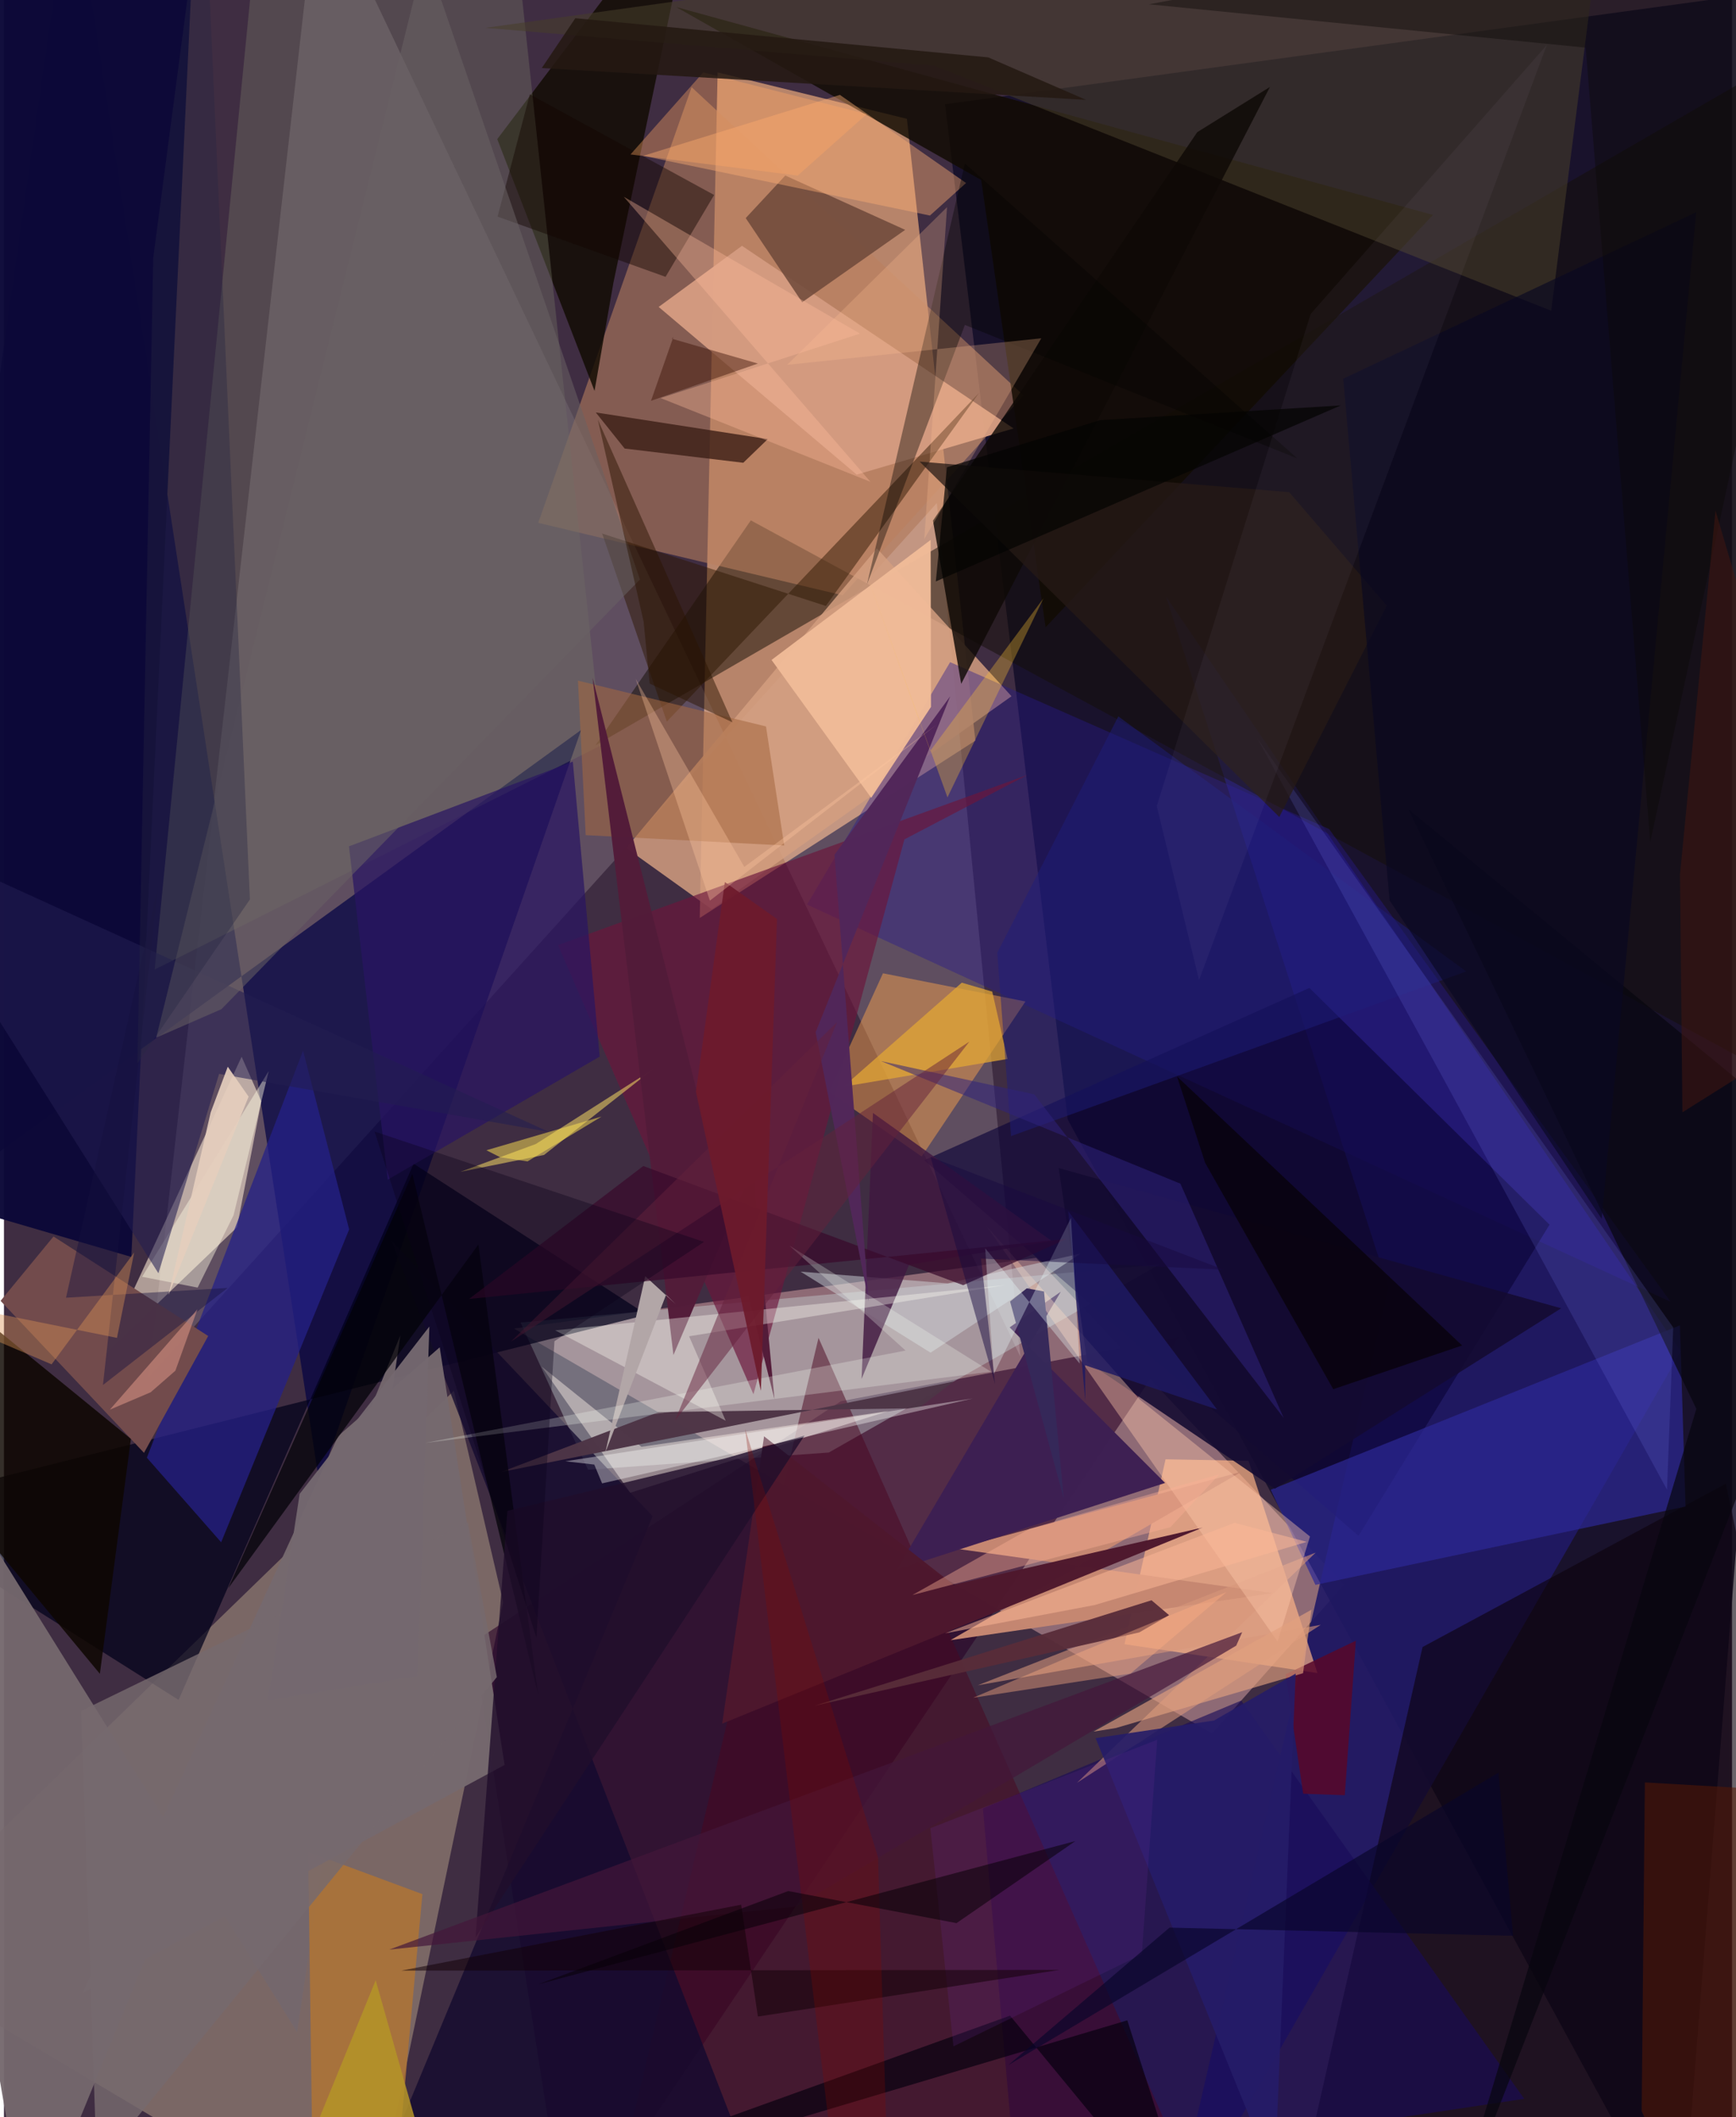 <svg xmlns="http://www.w3.org/2000/svg" width="228" height="278" viewBox="0 0 836 1024"><path fill="#3f2d42" d="M0 0h836v1024H0z"/><path fill="#e4a479" fill-opacity=".729" d="M336.591 443.996l133.355-85.782-33.131-300.749-91.572-22.446z"/><path fill="#edb4b3" fill-opacity=".451" d="M648.329 766.481L499.31 608.373l-252.585 34.195L584.42 838.401z"/><path fill="#120d29" fill-opacity=".843" d="M811.318 1086L514.646 541.515l-59.37-491.1L898-10.02z"/><path fill="#a3907d" fill-opacity=".592" d="M-62 944.237l279.677-271.6 23.814 102.323L176.459 1086z"/><path fill="#fff7f9" fill-opacity=".165" d="M69.964 666.026l82.12-723.693L491.717 656.21 451.3 243.297z"/><path fill="#280027" fill-opacity=".58" d="M404.84 677.753L226.934 794.33 272.76 1086l295.49-439.294z"/><path fill="#201966" fill-opacity=".906" d="M669.688 622.674l-107.51-334.15 249.037 365.149L562.8 1086z"/><path fill="#000143" fill-opacity=".69" d="M-62 600.48L32.803-62 152.53 717.205 279.206 353.06z"/><path fill="#c9d6d6" fill-opacity=".396" d="M559.104 611.526l-160.055 91.01-116.488 8.32-32.647-71.197z"/><path fill="#150e06" fill-opacity=".506" d="M887.693 12.57L898 542.992 361.312 251.686l-75.178 108.816z"/><path fill="#fdebd2" fill-opacity=".584" d="M47.832 655.885l67.146-144.773 9.525 21.537-11.757 60.965z"/><path fill="#ba805f" fill-opacity=".565" d="M493.243 191.233L332.672 42.17l-74.206 210.716 147.254 35.045z"/><path fill="#ffb586" fill-opacity=".678" d="M542.084 795.249l93.346 13.96-33.324-102.657-40.166-.739z"/><path fill="#d49e80" fill-opacity=".839" d="M342.39 439.782l145.032-103.033-65.124-71.53L301.032 410.16z"/><path fill="#010019" fill-opacity=".718" d="M198.179 562.852l112.883 73.039L-62 729.649l146.475 92.535z"/><path fill="#0c020c" fill-opacity=".612" d="M898 1023.058L832.978 717.62l-146.695 78.978L620.681 1086z"/><path fill="#28198c" fill-opacity=".408" d="M388.5 437.519l69.228-117.259 183.357 80.733 165.173 228.61z"/><path fill="#fea64a" fill-opacity=".459" d="M494.169 484.378l-68.925-13.628-26.177 57.324 44.892 31.293z"/><path fill="#120c02" fill-opacity=".824" d="M294.859 136.652L336.436-62l-97.79 129.284 47.052 121.771z"/><path fill="#120b02" fill-opacity=".82" d="M472.768 87.062l31.14 216.332 187.417-199.447-366.06-100.52z"/><path fill="#0c0938" fill-opacity=".969" d="M-62 571.763l123.619 36.169L91.356-21.265-37.494-7.923z"/><path fill="#777c68" fill-opacity=".353" d="M247.583-29.727L125.153-62 72.89 468.955l216.436-108.683z"/><path fill="#180a58" fill-opacity=".624" d="M473.611 874.679l15.665 177.4 246.196-36.952-136.9-192.631z"/><path fill="#0b0438" fill-opacity=".639" d="M655.29 742.841L445.202 561.183l186.325-83.347 116.179 114.496z"/><path fill="#6c163c" fill-opacity=".663" d="M495.071 374.831l-227.06 82.274 94.57 217.252 73.04-268.374z"/><path fill="#252087" fill-opacity=".749" d="M167 594.626l-22.299-86.448-75.563 196.868 35.938 40.903z"/><path fill="#2c2895" fill-opacity=".702" d="M813.499 728.661l-179.05 37.892-21.638-45.998 197.97-79.533z"/><path fill="#74686d" fill-opacity=".957" d="M-62 655.559L11.68 1086l180.107-440.168-49.97 337.048z"/><path fill="#49041f" fill-opacity=".498" d="M815.153 1064.086l-521.349 4.583 100.262-421.605L588.107 1086z"/><path fill="#463d2a" fill-opacity=".557" d="M450.143 31.862L232.928 13.46 775.506-62 748.51 150.294z"/><path fill="#d39a80" fill-opacity=".98" d="M357.033 118.89l-40.305 29.566 95.817 81.106 75.87-22.338z"/><path fill="#af7435" fill-opacity=".839" d="M191.01 1040.713l11.423-124.588-55.263-20.466L149.822 1086z"/><path fill="#12092e" fill-opacity=".78" d="M187.16 1038.589L375.665 1086l-188.18-485.89 126.33 133.194z"/><path fill="#c58771" fill-opacity=".992" d="M457.93 793.29l140.804-81.483-138.012 37.265 153.163 21.464z"/><path fill="#fdf1e8" fill-opacity=".447" d="M427.884 682.45l-119.48 17.308-48.317-38.838 42.875 61.067z"/><path fill="#3d1f53" fill-opacity=".984" d="M511.259 624.765l-79.412 134.487 129.886-42.006-75.2-75.245z"/><path fill="#734c4c" fill-opacity=".992" d="M23.97 598.048l-25.6 31.127 69.378 73.51 31.061-56.507z"/><path fill="#efba98" fill-opacity=".976" d="M371.334 319.195l76.978-58.07.157 80.787-28.916 43.975z"/><path fill="#0e0906" fill-opacity=".816" d="M463.09 330.741l149.358-288.69-35.169 21.88-127.848 187.892z"/><path fill="#6d4839" fill-opacity=".839" d="M386.146 146.192l-27.3-40.713 19.146-20.576 57.997 26.267z"/><path fill="#4d3546" fill-opacity=".984" d="M316.614 682.998l125.856-1.906 16.99-12.89-218.924 43.756z"/><path fill="#2d1600" fill-opacity=".478" d="M289.393 258.066l31.282 90.947 151.046-158.975-74.104 103.046z"/><path fill="#0e0700" fill-opacity=".835" d="M61.407 695.945l-86.155-70.31L-62 678.783 46.4 809.557z"/><path fill="#281463" fill-opacity=".702" d="M185.68 570.557L166.908 409.35l108.29-40.977 13 142.678z"/><path fill="#3d2017" fill-opacity=".808" d="M300.27 216.948l-13.953-17.455 83.179 12.901-11.839 11.43z"/><path fill="#4e182d" fill-opacity=".98" d="M459.44 766.533l-91.717-71.827-20.258 138.952 232.473-94.85z"/><path fill="#f0d663" fill-opacity=".557" d="M261.267 558.622l52.506-41.325-56.49 36.026-36.498 13.451z"/><path fill="#140b31" fill-opacity=".886" d="M614.803 720.056l-90.741-61.444-13.816-93.67 243.096 67.828z"/><path fill="#d8967b" fill-opacity=".58" d="M519.116 862.263l117.903-76.38-165.936 29.235 163.49-64.176z"/><path fill="#76696f" fill-opacity=".969" d="M161.639 694.592l49.167-42.948 31.378 201.99L38 964.019z"/><path fill="#fead74" fill-opacity=".427" d="M447.953 104.25l17.49-15.735L404.4 45.89l-95.175 29.482z"/><path fill="#a46840" fill-opacity=".553" d="M281.432 403.925l-3.737-74.714 90.952 22.133 8.828 57.591z"/><path fill="#ffcaab" fill-opacity=".404" d="M631.825 743.145l-15.685 50.798L475.402 593.06l74.026 83.795z"/><path fill="#08070f" fill-opacity=".706" d="M898 570.999L697.14 1086l121.587-404.572L679.43 391.382z"/><path fill="#571904" fill-opacity=".533" d="M793.83 862.093l-1.56 158.961L821.587 1086 898 868.081z"/><path fill="#d3d8dd" fill-opacity=".475" d="M456.516 620.714L520.88 606.3l-72.618 47.943-62.857-39.19z"/><path fill="#3f1740" fill-opacity=".808" d="M420.41 538.306l86.598 61.979-69.133 11.44-22.988 55.218z"/><path fill="#020208" fill-opacity=".725" d="M229.532 601.902L108.464 768.23l89.106-200.47 60.853 251.924z"/><path fill="#210e2b" fill-opacity=".812" d="M228.141 937.058l15.398-206.293 105.434-25.406 38.332-11.047z"/><path fill="#e1a634" fill-opacity=".749" d="M406.157 525.57l57.217-50.287 14.726 4.323 7.385 32.579z"/><path fill="#050300" fill-opacity=".384" d="M417.488 282.69L464.87 79.054l160.82 142.655-160.82-64.553z"/><path fill="#582c39" fill-opacity=".953" d="M549.227 789.542l14.424-8.348-8.495-7.202-163.183 51.063z"/><path fill="#531c39" fill-opacity=".984" d="M362.242 565.027l-38.365 90.37-39.123-327.6 88 348.92z"/><path fill="#1e1e7c" fill-opacity=".478" d="M480.546 460.782L539.094 346.5l168.291 123.35-220.18 79.644z"/><path fill="#7c86f8" fill-opacity=".161" d="M606.35 357.128l89.939 164.469 108.248 198.915 3.002-78.466z"/><path fill="#ffbe93" fill-opacity=".263" d="M501.824 163.618l-56.6 97.083 11.015-160.505-77.36 76.267z"/><path fill="#fffae3" fill-opacity=".443" d="M128.085 518.027l-17.02 69.767-17.359 34.972-26.889-5.238z"/><path fill="#fefff4" fill-opacity=".353" d="M484.403 621.552L331.45 646.309l17.703 40.845-82.486-43.723z"/><path fill="#231e51" fill-opacity=".561" d="M104.085 519.392l159.444 28.05L-62 398.98 74.72 615.836z"/><path fill="#120500" fill-opacity=".447" d="M320.058 133.898l-81.262-29.139 15.613-59.157 89.15 48.705z"/><path fill="#07000f" fill-opacity=".694" d="M543.445 977.158L178.208 1086l308.503-111.099L578.266 1086z"/><path fill="#57072a" fill-opacity=".863" d="M620.022 809.82l8.5 57.735 20.142.726 5.342-74.733z"/><path fill="#696163" fill-opacity=".545" d="M307.688 280.28L105.225 488.102l-31.58 13.77L203.79-22.536z"/><path fill="#e2a07e" fill-opacity=".643" d="M632.556 778.545l-4.092 30.728-90.48 26.493-10.892 1.754z"/><path fill="#36285a" fill-opacity=".973" d="M512.702 724.765L503.15 624.63l-8.351-1.491-8.06 6.356z"/><path fill="#261a16" fill-opacity=".741" d="M621.752 238.051l-178.78-14.785 174.008 171.88 51.964-102.226z"/><path fill="#090821" fill-opacity=".667" d="M670.314 435.494L647.903 183.17l170.756-80.539-45.733 486.85z"/><path fill="#251c68" fill-opacity=".906" d="M624.898 809.438l-39.516 22.718-57.278 8.525 86.607 213.106z"/><path fill="#b2a6a7" d="M290.934 702.497l29.382-76.269 4.644 4.54-14.716-13.512z"/><path fill="#30237b" fill-opacity=".537" d="M569.131 572.501l49.977 113.324-120.677-156.519-74.172-16.096z"/><path fill="#050002" fill-opacity=".655" d="M567.529 520.691l13.588 41.757 61.965 109.458 62.341-21.147z"/><path fill="#fea763" fill-opacity=".373" d="M417.405 55.182L338.273 35.01l-35.157 39.682 80.877 10.236z"/><path fill="#38092b" fill-opacity=".706" d="M309.304 563.953l-84.313 64.306 289.29-29.058-50.24 22.404z"/><path fill="#512759" fill-opacity=".988" d="M392.662 499.25l65.086-162.46-55.965 76.602 16.564 216.12z"/><path fill="#f7fff6" fill-opacity=".251" d="M379.989 602.457l97.498 60.978-273.845 34.48 232.533-44.7z"/><path fill="#75696e" fill-opacity=".827" d="M224.48 736.415l13.963 74.723L44.93 1047.922l-7.62-220.384z"/><path fill="#251912" fill-opacity=".859" d="M476.19 27.756L276.411 8.804l-16.234 24.119 263.318 15.383z"/><path fill="#ffbc9d" fill-opacity=".353" d="M317.683 192.541l101.46 40.467L299.864 95.183l114.26 66.182z"/><path fill="#fbb095" fill-opacity=".412" d="M588.051 713.005l-23.74 25.635-124.834 32.831 56.713-32.058z"/><path fill="#1e1962" fill-opacity=".843" d="M514.856 585.756l71.998 95.96-63.826-21.385.081 17.152z"/><path fill="#fec434" fill-opacity=".325" d="M456.444 385.658l-42.505-117.354 34.164 94.876 54.77-73.785z"/><path fill="#431639" fill-opacity=".686" d="M599.005 789.456l-2.88 6.485-212.966 126.152-196.76 20.866z"/><path fill="#dfd3f6" fill-opacity=".047" d="M557.69 389.874l74.462-238.004L746.368 21.792 578.156 474.055z"/><path fill="#edffff" fill-opacity=".322" d="M520.399 659.519l-4.21-70.451-37.36 75.541-4.14-60.88z"/><path fill="#63213c" fill-opacity=".494" d="M403.017 494.387L245.245 648.922 467.046 503.79 324.665 687.05z"/><path fill="#682d97" fill-opacity=".196" d="M550.452 945.232l-91.117 44.512-11.167-105.516 109.744-42.762z"/><path fill="#120006" fill-opacity=".529" d="M364.743 975.332l145.85-22.555-318.341.348 164.378-31.888z"/><path fill="#0b0905" fill-opacity=".404" d="M553.905 2.082l211.289 20.964 31.238 384.221L898-62z"/><path fill="#fcad82" fill-opacity=".416" d="M544.988 809.445l46.423-39.388-72.114 29.627-50.454 21.462z"/><path fill="#2a1300" fill-opacity=".478" d="M352.407 349.337L312.39 330.62l-2.95-30.023-22.134-97.594z"/><path fill="#16103f" fill-opacity=".439" d="M74.526 428.476l-26.63 241.398 60.32-46.95-78.192 4.74z"/><path fill="#e5cfbd" fill-opacity=".918" d="M118.36 530.41l-10.089-14.477-8.257 22.064-20.393 88.32z"/><path fill="#370f03" fill-opacity=".435" d="M323.133 163.823l.71-.857-10.815 30.884 51.692-18.014z"/><path fill="#ea9f8d" fill-opacity=".49" d="M51.218 681.815l19.769-8.43 11.944-10.424L93.6 633.27z"/><path fill="#170a3f" fill-opacity=".482" d="M448.274 559.587l141.77 54.5-117.376-5.35 6.807 60.672z"/><path fill="#ffe351" fill-opacity=".506" d="M253.276 561.733l-13.214-2.003-6.674-3.394 55.717-16.291z"/><path fill="#fab795" fill-opacity=".522" d="M595.34 736.543l34.96 9.2-102.568 30.54-72.48 13.708z"/><path fill="#040302" fill-opacity=".702" d="M450.81 281.227l5.373-55.211 74.087-22.797 116.42-7.125z"/><path fill="#fffefc" fill-opacity=".365" d="M271.57 706.768l14.012 1.592 3.784 9.105 179.247-41.06z"/><path fill="#820900" fill-opacity=".271" d="M422.848 898.218L358.54 691.076l42.921 355.976L428.574 1086z"/><path fill="#09052a" fill-opacity=".659" d="M730.063 936.267l-7.08-78.879-237.102 141.433 78-66.504z"/><path fill="#080009" fill-opacity=".553" d="M258.559 959.717l259.764-69.246-57.504 39.678-81.4-15.516z"/><path fill="#746970" fill-opacity=".965" d="M143.053 722.543l62.75-80.943-5.657 168.982-72.382 11.753z"/><path fill="#6e1b2c" fill-opacity=".922" d="M366.183 672.662l7.785-228.17-25.21-17.85-14.004 101.385z"/><path fill="#421810" fill-opacity=".537" d="M811.993 537.992l-1.173-115.095 17.179-175.922L898 483.94z"/><path fill="#da9253" fill-opacity=".412" d="M-62 623.528l85.034 36.353 39.96-54.098-8.322 41.303z"/><path fill="#b39328" fill-opacity=".863" d="M179.832 957.786l29.123 102.688 627.504 22.534-684.03-58.167z"/><path fill="#262841" fill-opacity=".369" d="M72.204 124.832L96.844-62l22.14 497.03-54.405 79.213z"/><path fill="#090017" fill-opacity=".349" d="M179.274 547.277l159.4 53.385-72.356 48.03-8.734 143.377z"/><path fill="#ffc8a2" fill-opacity=".337" d="M358.168 419.3l92.949-68.743-109.604 85.052-35.894-107.262z"/></svg>